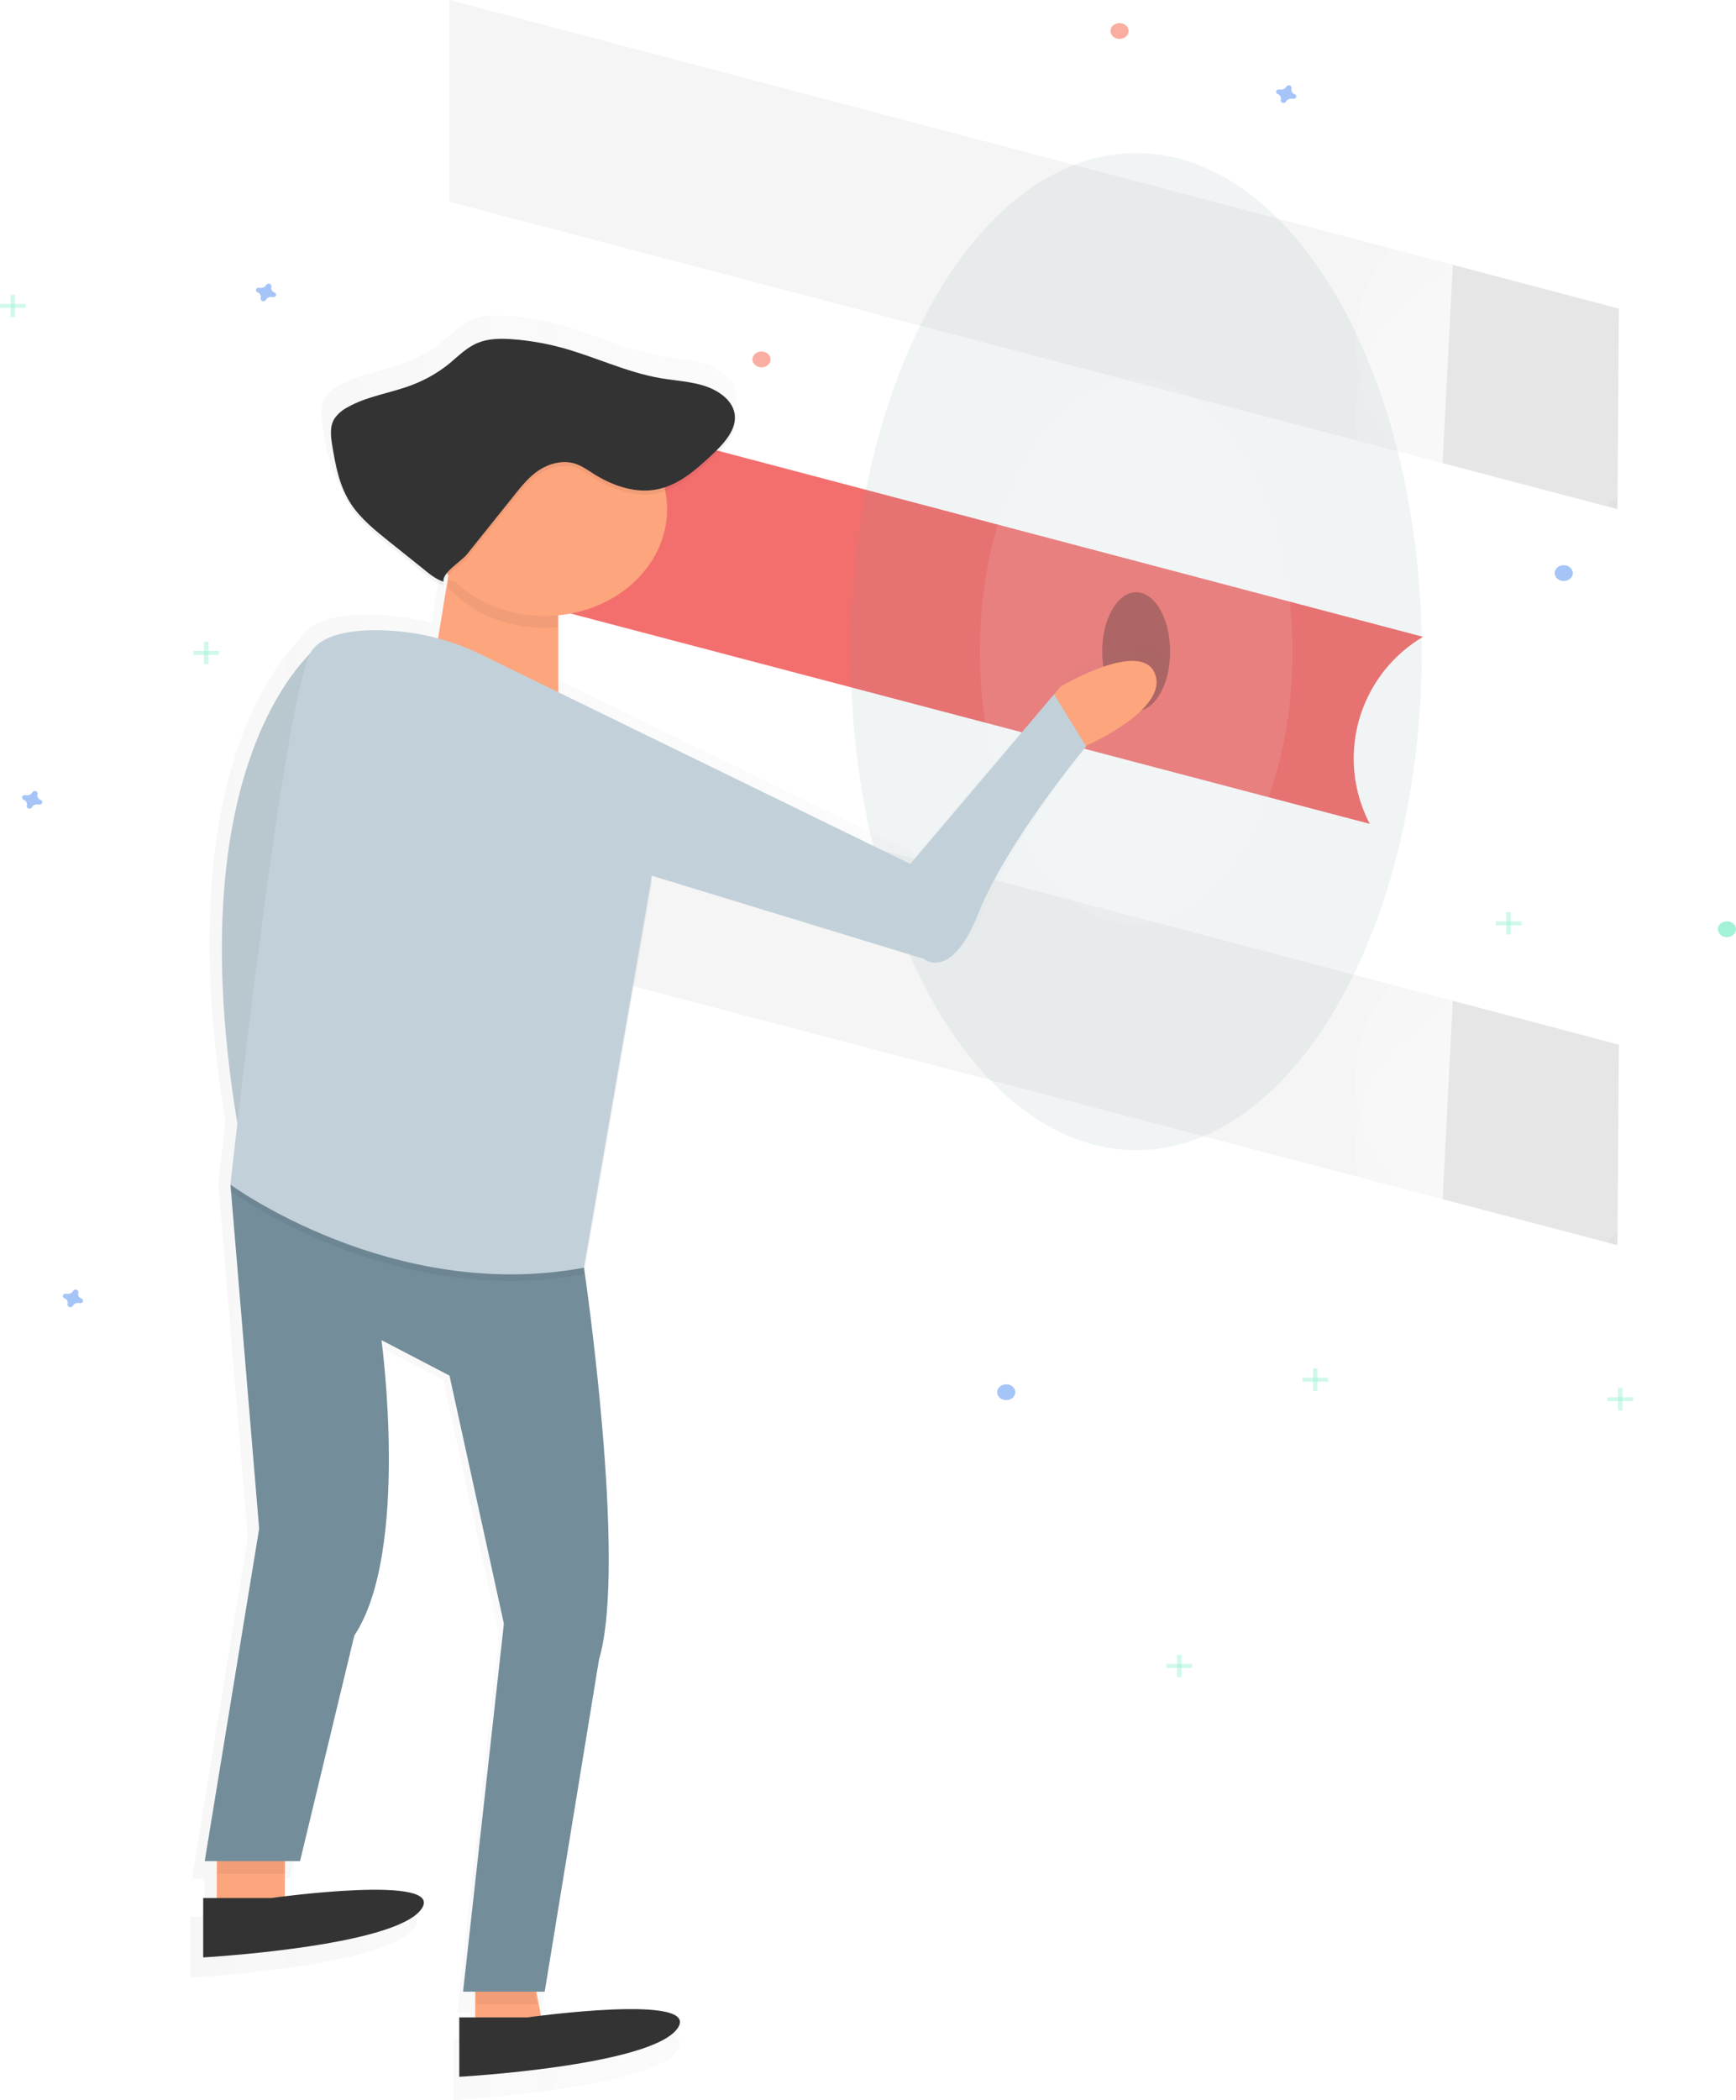 <svg width="43" height="52" viewBox="0 0 43 52" fill="none" xmlns="http://www.w3.org/2000/svg">
<path d="M40.1 7.642L35.985 6.557L35.732 11.467L40.062 12.606L40.1 7.642Z" fill="#F5F5F5"/>
<path d="M11.134 0V4.997L35.732 11.467L35.985 6.557L11.134 0Z" fill="#F5F5F5"/>
<path opacity="0.1" d="M40.1 7.642L35.985 6.557L35.732 11.467L40.062 12.606L40.1 7.642Z" fill="black"/>
<path d="M40.1 17.048L35.985 15.962L35.732 20.873L40.062 22.012L40.1 17.048Z" fill="#3AD29F"/>
<path d="M11.134 9.406V14.402L35.732 20.873L35.985 15.962L11.134 9.406Z" fill="#F36F6E"/>
<path opacity="0.1" d="M40.1 17.048L35.985 15.962L35.732 20.873L40.062 22.012L40.1 17.048Z" fill="black"/>
<path d="M37.031 18.779L37.704 19.661L39.052 18.191" stroke="white" stroke-width="7" stroke-miterlimit="10" stroke-linecap="round"/>
<g opacity="0.4">
<path opacity="0.4" d="M37.068 8.491L38.416 10.549" stroke="white" stroke-width="7" stroke-miterlimit="10" stroke-linecap="round"/>
<path opacity="0.4" d="M38.752 8.785L37.068 10.255" stroke="white" stroke-width="7" stroke-miterlimit="10" stroke-linecap="round"/>
</g>
<path d="M40.1 25.866L35.985 24.78L35.732 29.691L40.062 30.83L40.1 25.866Z" fill="#F5F5F5"/>
<path d="M11.134 18.224V23.22L35.732 29.691L35.985 24.78L11.134 18.224Z" fill="#F5F5F5"/>
<path opacity="0.1" d="M40.1 25.866L35.985 24.78L35.732 29.691L40.062 30.83L40.1 25.866Z" fill="black"/>
<g opacity="0.4">
<path opacity="0.4" d="M37.068 26.715L38.416 28.772" stroke="white" stroke-width="7" stroke-miterlimit="10" stroke-linecap="round"/>
<path opacity="0.4" d="M38.752 27.009L37.068 28.478" stroke="white" stroke-width="7" stroke-miterlimit="10" stroke-linecap="round"/>
</g>
<path opacity="0.3" d="M28.143 17.604C28.608 17.604 28.984 16.945 28.984 16.134C28.984 15.322 28.608 14.664 28.143 14.664C27.678 14.664 27.301 15.322 27.301 16.134C27.301 16.945 27.678 17.604 28.143 17.604Z" fill="black"/>
<path opacity="0.1" d="M28.143 28.478C32.049 28.478 35.216 22.951 35.216 16.134C35.216 9.316 32.049 3.789 28.143 3.789C24.236 3.789 21.069 9.316 21.069 16.134C21.069 22.951 24.236 28.478 28.143 28.478Z" fill="#738D9B"/>
<path opacity="0.1" d="M28.143 22.894C30.282 22.894 32.016 19.867 32.016 16.134C32.016 12.4 30.282 9.373 28.143 9.373C26.004 9.373 24.27 12.4 24.27 16.134C24.27 19.867 26.004 22.894 28.143 22.894Z" fill="white"/>
<g opacity="0.5">
<path opacity="0.5" d="M28.928 16.333C28.582 15.428 26.526 16.651 26.526 16.651L26.357 16.85L22.702 21.161L13.748 16.793V14.84C14.169 14.799 14.577 14.684 14.946 14.5C15.314 14.317 15.636 14.069 15.891 13.774C16.146 13.478 16.329 13.139 16.428 12.78C16.528 12.42 16.542 12.046 16.47 11.681C16.92 11.53 17.287 11.203 17.625 10.887C17.937 10.598 18.271 10.247 18.239 9.862C18.244 9.8 18.24 9.738 18.227 9.678C18.156 9.353 17.819 9.116 17.462 9.003C17.106 8.889 16.721 8.87 16.348 8.804C15.461 8.653 14.659 8.248 13.794 8.019C13.401 7.916 12.997 7.849 12.588 7.821C12.294 7.799 11.988 7.799 11.72 7.905C11.426 8.021 11.213 8.247 10.976 8.439C10.69 8.672 10.36 8.859 10.001 8.993C9.465 9.192 8.863 9.273 8.38 9.554C8.246 9.624 8.134 9.723 8.053 9.84C7.983 9.966 7.952 10.106 7.966 10.246C7.964 10.369 7.975 10.493 7.998 10.614C8.083 11.133 8.181 11.665 8.482 12.118C8.727 12.488 9.095 12.784 9.456 13.073L10.268 13.723C10.433 13.856 10.615 14.018 10.827 14.084C10.814 13.998 10.87 13.907 10.953 13.819L10.69 15.425C10.2 15.292 9.69 15.222 9.176 15.216C8.485 15.209 7.785 15.318 7.482 15.729C7.464 15.754 7.449 15.78 7.436 15.807C6.483 16.795 4.298 19.993 5.582 27.76C5.472 28.71 5.406 29.312 5.406 29.312L5.414 29.407L5.406 29.479L5.422 29.49L6.137 38.065L4.754 46.516H5.061V47.455H4.715V48.964C4.715 48.964 9.518 48.696 10.251 47.757C10.858 46.978 7.838 47.284 6.792 47.411V46.833H6.811V46.515H7.176L8.559 40.78C9.981 38.635 9.252 33.266 9.252 33.266L10.981 34.171L12.362 40.48L11.326 49.837H11.633V50.49H11.229V51.999C11.229 51.999 16.033 51.731 16.765 50.792C17.372 50.013 14.354 50.319 13.308 50.446L13.192 49.837H13.404L14.788 41.385C15.471 39.095 14.54 32.377 14.418 31.516L16.13 21.631L16.106 21.603L16.13 21.463L23.047 23.577C23.047 23.577 23.739 24.181 24.45 22.386C25.114 20.709 26.937 18.461 27.173 18.174L27.198 18.144C27.198 18.144 29.273 17.238 28.928 16.333Z" fill="url(#paint0_linear)"/>
</g>
<path d="M5.37 45.787V47.257H7.054V45.2L5.37 45.787Z" fill="#FDA57D"/>
<path d="M11.77 48.727V50.49L13.454 50.197L13.117 48.433L11.77 48.727Z" fill="#FDA57D"/>
<path d="M8.084 15.822C8.084 15.822 4.064 18.451 6.044 28.739L8.084 15.822Z" fill="#C2D1D9"/>
<path opacity="0.05" d="M8.084 15.822C8.084 15.822 4.064 18.451 6.044 28.739L8.084 15.822Z" fill="black"/>
<path opacity="0.05" d="M13.304 49.625L13.136 48.743L11.788 49.037V49.625H13.304Z" fill="black"/>
<path opacity="0.05" d="M5.389 46.392H7.073V45.51L5.389 46.098V46.392Z" fill="black"/>
<path d="M11.134 14.076L10.797 16.134L13.828 17.603V14.664L11.134 14.076Z" fill="#FDA57D"/>
<path d="M5.071 46.081L6.419 37.851L5.708 29.327L14.465 31.384C14.465 31.384 15.547 38.7 14.838 41.084L13.492 49.314H11.47L12.481 40.203L11.134 34.06L9.449 33.181C9.449 33.181 10.161 38.409 8.776 40.496L7.432 46.081H5.071Z" fill="#738D9B"/>
<path d="M28.61 16.688C28.274 15.807 26.272 16.999 26.272 16.999L26.107 17.193L26.902 18.482L26.927 18.452C26.927 18.452 28.947 17.57 28.61 16.688Z" fill="#FDA57D"/>
<path opacity="0.05" d="M11.096 15.97C11.096 15.97 8.401 15.349 7.728 16.263C7.054 17.178 5.707 29.494 5.707 29.494C5.707 29.494 9.711 32.433 14.464 31.551L16.148 21.852L11.096 15.97Z" fill="black"/>
<path d="M22.548 21.391L11.902 16.2C11.13 15.821 10.263 15.616 9.377 15.604C8.704 15.597 8.022 15.703 7.728 16.103C7.054 17.018 5.707 29.33 5.707 29.33C5.707 29.33 9.711 32.269 14.464 31.388L16.148 21.684L22.885 23.742C22.885 23.742 23.558 24.329 24.25 22.582C24.897 20.949 26.671 18.76 26.904 18.479L26.109 17.191L22.548 21.391Z" fill="#C2D1D9"/>
<path opacity="0.05" d="M11.088 14.532C11.371 14.848 11.733 15.103 12.146 15.278C12.56 15.454 13.013 15.545 13.473 15.544C13.585 15.544 13.697 15.539 13.809 15.528V14.957L11.115 14.369L11.088 14.532Z" fill="black"/>
<path d="M13.492 15.252C15.166 15.252 16.523 14.067 16.523 12.606C16.523 11.145 15.166 9.961 13.492 9.961C11.817 9.961 10.46 11.145 10.46 12.606C10.46 14.067 11.817 15.252 13.492 15.252Z" fill="#FDA57D"/>
<path d="M5.033 46.995V48.465C5.033 48.465 9.711 48.204 10.422 47.289C11.134 46.375 6.718 46.995 6.718 46.995H5.033Z" fill="#333333"/>
<path d="M11.376 49.951V51.421C11.376 51.421 16.053 51.159 16.765 50.245C17.476 49.33 13.06 49.951 13.06 49.951H11.376Z" fill="#333333"/>
<path opacity="0.05" d="M11.569 13.819L12.754 12.339C12.929 12.12 13.108 11.897 13.354 11.737C13.6 11.577 13.926 11.488 14.217 11.57C14.393 11.619 14.54 11.725 14.689 11.82C15.131 12.1 15.675 12.309 16.216 12.224C16.779 12.136 17.212 11.752 17.604 11.388C17.93 11.086 18.279 10.715 18.19 10.308C18.12 9.992 17.792 9.762 17.445 9.651C17.098 9.541 16.723 9.523 16.36 9.46C15.497 9.313 14.716 8.919 13.873 8.696C13.49 8.594 13.096 8.527 12.697 8.498C12.412 8.477 12.114 8.477 11.853 8.58C11.566 8.692 11.358 8.911 11.128 9.1C10.85 9.326 10.529 9.509 10.179 9.639C9.657 9.834 9.074 9.912 8.601 10.185C8.47 10.254 8.361 10.35 8.283 10.464C8.162 10.662 8.193 10.899 8.229 11.12C8.312 11.625 8.407 12.143 8.7 12.584C8.94 12.945 9.297 13.233 9.65 13.515L10.441 14.148C10.601 14.277 10.778 14.435 10.985 14.499C10.948 14.272 11.42 14.007 11.569 13.819Z" fill="black"/>
<path d="M11.569 13.721L12.754 12.242C12.929 12.023 13.108 11.8 13.354 11.639C13.6 11.479 13.926 11.39 14.217 11.472C14.393 11.522 14.54 11.627 14.689 11.722C15.131 12.003 15.675 12.211 16.216 12.127C16.779 12.038 17.212 11.654 17.604 11.29C17.93 10.988 18.279 10.618 18.19 10.211C18.12 9.894 17.792 9.664 17.445 9.553C17.098 9.443 16.723 9.425 16.36 9.363C15.497 9.215 14.716 8.821 13.873 8.598C13.49 8.496 13.096 8.43 12.697 8.4C12.412 8.379 12.114 8.379 11.853 8.482C11.566 8.594 11.358 8.813 11.128 9.003C10.85 9.229 10.529 9.412 10.179 9.542C9.657 9.737 9.074 9.815 8.601 10.088C8.47 10.157 8.361 10.253 8.283 10.367C8.162 10.565 8.193 10.802 8.229 11.023C8.312 11.528 8.407 12.046 8.7 12.487C8.94 12.848 9.297 13.136 9.65 13.418L10.441 14.051C10.601 14.18 10.778 14.338 10.985 14.402C10.948 14.175 11.42 13.907 11.569 13.721Z" fill="#333333"/>
<g opacity="0.5">
<path opacity="0.5" d="M0.374 7.299H0.262V7.854H0.374V7.299Z" fill="#47E6B1"/>
<path opacity="0.5" d="M0.636 7.625V7.527H1.28746e-05V7.625H0.636Z" fill="#47E6B1"/>
</g>
<g opacity="0.5">
<path opacity="0.5" d="M40.189 34.367H40.076V34.922H40.189V34.367Z" fill="#47E6B1"/>
<path opacity="0.5" d="M40.451 34.693V34.596H39.815V34.693H40.451Z" fill="#47E6B1"/>
</g>
<g opacity="0.5">
<path opacity="0.5" d="M37.424 22.584H37.311V23.139H37.424V22.584Z" fill="#47E6B1"/>
<path opacity="0.5" d="M37.686 22.91V22.812H37.05V22.91H37.686Z" fill="#47E6B1"/>
</g>
<g opacity="0.5">
<path opacity="0.5" d="M32.634 33.883H32.522V34.439H32.634V33.883Z" fill="#47E6B1"/>
<path opacity="0.5" d="M32.896 34.21V34.112H32.26V34.21H32.896Z" fill="#47E6B1"/>
</g>
<g opacity="0.5">
<path opacity="0.5" d="M29.266 40.97H29.154V41.526H29.266V40.97Z" fill="#47E6B1"/>
<path opacity="0.5" d="M29.527 41.297V41.199H28.891V41.297H29.527Z" fill="#47E6B1"/>
</g>
<g opacity="0.5">
<path opacity="0.5" d="M5.165 15.888H5.052V16.443H5.165V15.888Z" fill="#47E6B1"/>
<path opacity="0.5" d="M5.426 16.215V16.117H4.79V16.215H5.426Z" fill="#47E6B1"/>
</g>
<path opacity="0.5" d="M6.8 7.244C6.769 7.232 6.744 7.21 6.73 7.184C6.716 7.157 6.714 7.127 6.724 7.099C6.724 7.094 6.724 7.09 6.724 7.085C6.724 7.073 6.72 7.06 6.712 7.049C6.704 7.039 6.692 7.03 6.679 7.026C6.665 7.021 6.65 7.021 6.636 7.025C6.622 7.028 6.609 7.036 6.6 7.046C6.597 7.049 6.595 7.053 6.593 7.058C6.579 7.085 6.555 7.106 6.524 7.118C6.493 7.13 6.459 7.132 6.426 7.124H6.411C6.397 7.123 6.382 7.127 6.37 7.134C6.358 7.141 6.348 7.151 6.343 7.163C6.338 7.175 6.338 7.188 6.342 7.201C6.346 7.213 6.354 7.224 6.366 7.232C6.37 7.234 6.375 7.237 6.379 7.238C6.41 7.25 6.435 7.271 6.449 7.298C6.463 7.325 6.465 7.355 6.455 7.383C6.455 7.388 6.455 7.392 6.455 7.396C6.455 7.409 6.459 7.422 6.467 7.433C6.475 7.443 6.487 7.452 6.5 7.456C6.514 7.46 6.529 7.461 6.543 7.457C6.557 7.454 6.57 7.446 6.579 7.436C6.582 7.432 6.584 7.428 6.586 7.424C6.6 7.397 6.624 7.376 6.655 7.364C6.686 7.351 6.72 7.349 6.753 7.358H6.768C6.782 7.359 6.797 7.355 6.809 7.348C6.821 7.341 6.831 7.331 6.836 7.319C6.841 7.307 6.842 7.294 6.837 7.281C6.833 7.269 6.825 7.258 6.813 7.25C6.809 7.248 6.804 7.245 6.8 7.244Z" fill="#4D8AF0"/>
<path opacity="0.5" d="M32.068 2.333C32.037 2.322 32.013 2.3 31.998 2.274C31.985 2.247 31.982 2.217 31.992 2.188C31.993 2.184 31.993 2.18 31.992 2.175C31.993 2.162 31.989 2.15 31.981 2.139C31.973 2.128 31.961 2.12 31.947 2.116C31.933 2.111 31.918 2.111 31.904 2.114C31.89 2.118 31.878 2.125 31.869 2.136C31.866 2.139 31.863 2.143 31.861 2.147C31.847 2.174 31.823 2.196 31.792 2.208C31.762 2.22 31.727 2.222 31.695 2.214H31.68C31.665 2.213 31.651 2.216 31.638 2.224C31.626 2.231 31.617 2.241 31.611 2.253C31.607 2.265 31.606 2.278 31.61 2.291C31.614 2.303 31.623 2.314 31.634 2.322C31.638 2.324 31.643 2.326 31.648 2.328C31.679 2.34 31.703 2.361 31.717 2.388C31.731 2.415 31.734 2.445 31.724 2.473C31.723 2.477 31.723 2.482 31.724 2.486C31.723 2.499 31.727 2.512 31.735 2.523C31.743 2.533 31.755 2.541 31.769 2.546C31.783 2.55 31.798 2.551 31.812 2.547C31.826 2.544 31.838 2.536 31.847 2.526C31.85 2.522 31.853 2.518 31.855 2.514C31.869 2.487 31.893 2.466 31.924 2.453C31.954 2.441 31.989 2.439 32.021 2.448H32.036C32.051 2.449 32.065 2.445 32.078 2.438C32.09 2.431 32.099 2.421 32.104 2.409C32.109 2.397 32.11 2.383 32.106 2.371C32.102 2.359 32.093 2.348 32.082 2.34C32.077 2.337 32.073 2.335 32.068 2.333Z" fill="#4D8AF0"/>
<path opacity="0.5" d="M1.006 19.806C0.976 19.794 0.951 19.773 0.937 19.746C0.923 19.72 0.921 19.689 0.931 19.661C0.931 19.657 0.931 19.652 0.931 19.648C0.931 19.635 0.927 19.622 0.919 19.612C0.911 19.601 0.899 19.593 0.885 19.588C0.872 19.584 0.857 19.584 0.842 19.587C0.828 19.591 0.816 19.598 0.807 19.608C0.804 19.612 0.801 19.616 0.799 19.62C0.786 19.647 0.761 19.669 0.731 19.681C0.7 19.693 0.665 19.695 0.633 19.686H0.618C0.603 19.686 0.589 19.689 0.577 19.696C0.564 19.703 0.555 19.714 0.55 19.726C0.545 19.738 0.544 19.751 0.548 19.763C0.552 19.776 0.561 19.786 0.573 19.794C0.577 19.797 0.581 19.799 0.586 19.801C0.617 19.813 0.642 19.834 0.656 19.861C0.67 19.887 0.672 19.918 0.662 19.946C0.661 19.95 0.661 19.955 0.662 19.959C0.661 19.972 0.665 19.985 0.673 19.995C0.682 20.006 0.693 20.014 0.707 20.018C0.721 20.023 0.736 20.023 0.75 20.02C0.764 20.016 0.777 20.009 0.786 19.999C0.789 19.995 0.791 19.991 0.793 19.987C0.807 19.96 0.831 19.938 0.862 19.926C0.892 19.914 0.927 19.912 0.959 19.921H0.975C0.989 19.921 1.004 19.918 1.016 19.911C1.028 19.904 1.038 19.893 1.043 19.881C1.048 19.869 1.048 19.856 1.044 19.844C1.04 19.831 1.032 19.82 1.02 19.813C1.016 19.81 1.011 19.808 1.006 19.806Z" fill="#4D8AF0"/>
<path opacity="0.5" d="M2.017 32.151C1.986 32.139 1.961 32.118 1.947 32.091C1.933 32.064 1.931 32.034 1.941 32.006C1.941 32.002 1.941 31.997 1.941 31.993C1.941 31.98 1.937 31.967 1.929 31.956C1.921 31.946 1.909 31.938 1.896 31.933C1.882 31.929 1.867 31.928 1.853 31.932C1.839 31.935 1.826 31.943 1.817 31.953C1.814 31.957 1.812 31.961 1.81 31.965C1.796 31.992 1.772 32.013 1.741 32.026C1.71 32.038 1.676 32.04 1.643 32.031H1.628C1.614 32.03 1.599 32.034 1.587 32.041C1.575 32.048 1.565 32.058 1.56 32.07C1.555 32.082 1.554 32.096 1.559 32.108C1.563 32.12 1.571 32.131 1.583 32.139C1.587 32.142 1.592 32.144 1.596 32.145C1.627 32.157 1.652 32.179 1.666 32.205C1.68 32.232 1.682 32.262 1.672 32.291C1.672 32.295 1.672 32.299 1.672 32.304C1.672 32.316 1.676 32.329 1.684 32.34C1.692 32.351 1.704 32.359 1.717 32.363C1.731 32.368 1.746 32.368 1.76 32.364C1.774 32.361 1.787 32.354 1.796 32.343C1.799 32.34 1.801 32.336 1.803 32.331C1.817 32.305 1.841 32.283 1.872 32.271C1.903 32.259 1.937 32.257 1.97 32.265H1.985C1.999 32.266 2.014 32.263 2.026 32.255C2.038 32.248 2.048 32.238 2.053 32.226C2.058 32.214 2.058 32.201 2.054 32.188C2.05 32.176 2.042 32.165 2.03 32.157C2.026 32.155 2.021 32.153 2.017 32.151Z" fill="#4D8AF0"/>
<path opacity="0.5" d="M18.862 9.095C18.986 9.095 19.086 9.007 19.086 8.899C19.086 8.791 18.986 8.703 18.862 8.703C18.738 8.703 18.637 8.791 18.637 8.899C18.637 9.007 18.738 9.095 18.862 9.095Z" fill="#F55F44"/>
<path opacity="0.5" d="M24.924 34.667C25.048 34.667 25.148 34.58 25.148 34.471C25.148 34.363 25.048 34.275 24.924 34.275C24.8 34.275 24.7 34.363 24.7 34.471C24.7 34.58 24.8 34.667 24.924 34.667Z" fill="#4D8AF0"/>
<path opacity="0.5" d="M38.733 14.386C38.857 14.386 38.958 14.298 38.958 14.19C38.958 14.082 38.857 13.994 38.733 13.994C38.609 13.994 38.509 14.082 38.509 14.19C38.509 14.298 38.609 14.386 38.733 14.386Z" fill="#4D8AF0"/>
<path opacity="0.5" d="M42.776 23.204C42.9 23.204 43 23.116 43 23.008C43 22.9 42.9 22.812 42.776 22.812C42.651 22.812 42.551 22.9 42.551 23.008C42.551 23.116 42.651 23.204 42.776 23.204Z" fill="#47E6B1"/>
<path opacity="0.5" d="M27.731 0.964C27.855 0.964 27.955 0.876 27.955 0.768C27.955 0.659 27.855 0.572 27.731 0.572C27.607 0.572 27.506 0.659 27.506 0.768C27.506 0.876 27.607 0.964 27.731 0.964Z" fill="#F55F44"/>
<defs>
<linearGradient id="paint0_linear" x1="4.716" y1="29.907" x2="28.966" y2="29.907" gradientUnits="userSpaceOnUse">
<stop stop-color="#808080" stop-opacity="0.25"/>
<stop offset="0.54" stop-color="#808080" stop-opacity="0.12"/>
<stop offset="1" stop-color="#808080" stop-opacity="0.1"/>
</linearGradient>
</defs>
</svg>
